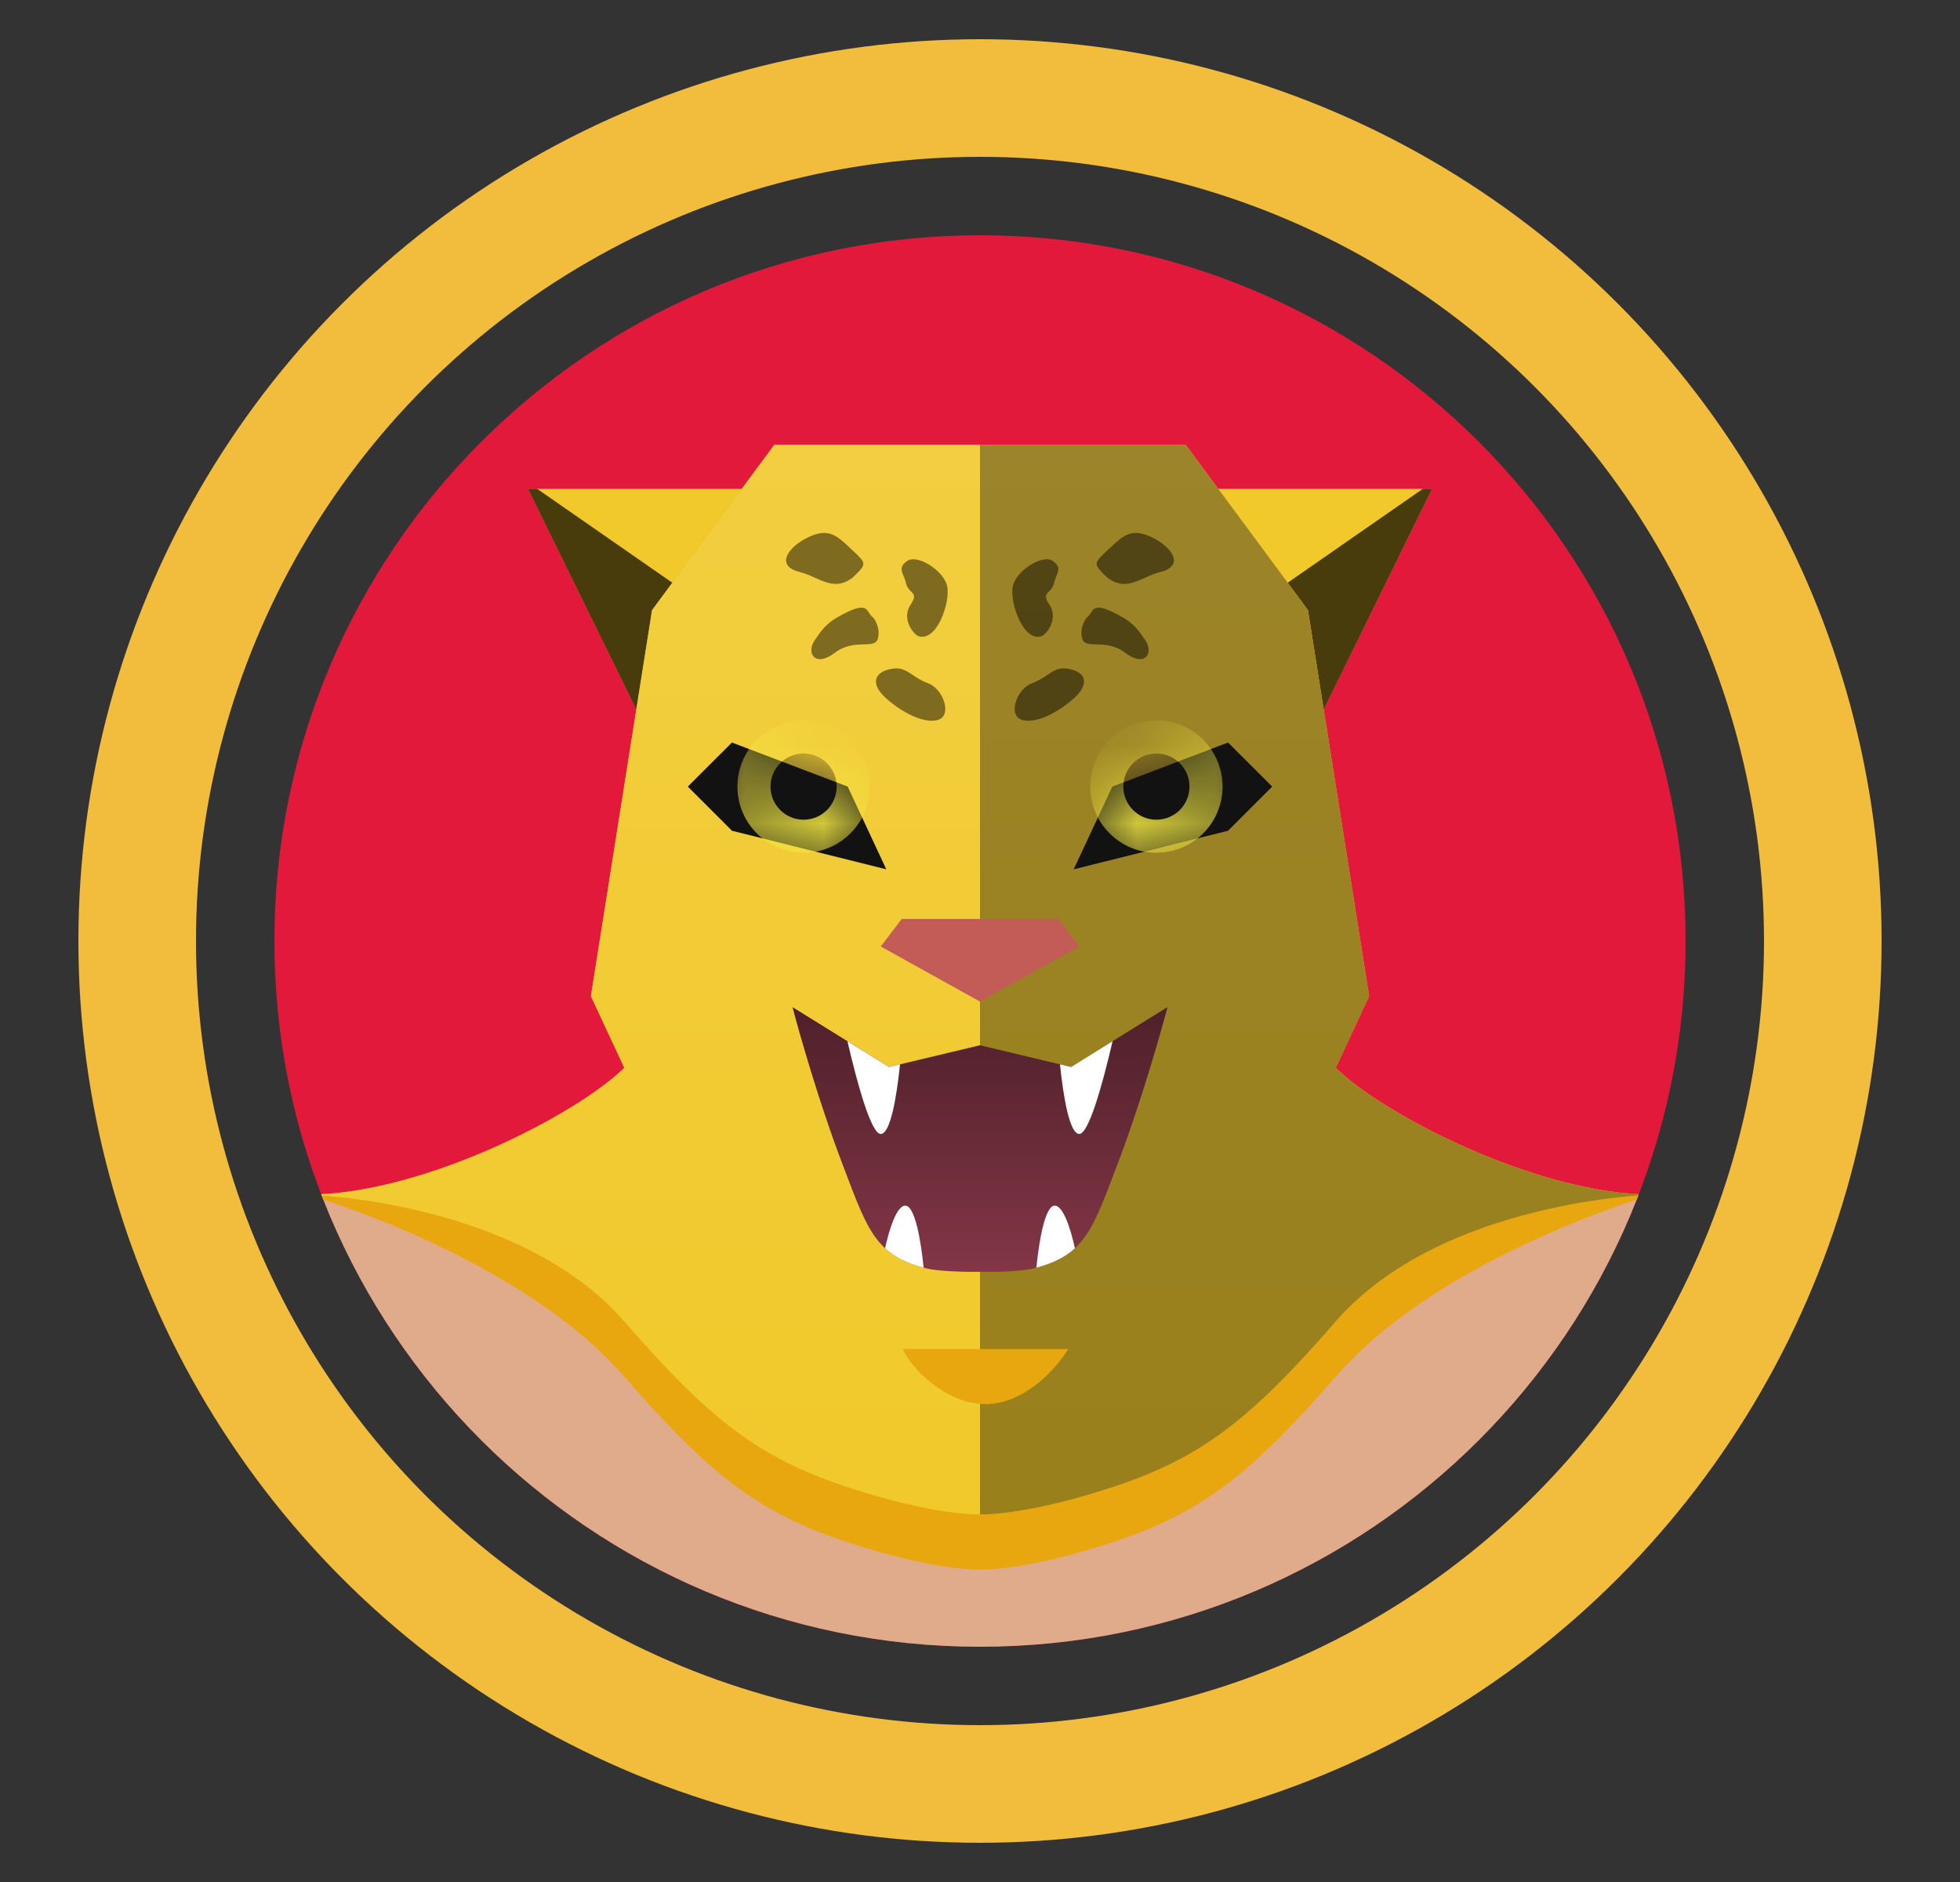 <svg width="25" height="24" viewBox="0 0 25 24" fill="none" xmlns="http://www.w3.org/2000/svg">
<rect x="0" y="0" width="25" height="24" fill="#333333" stroke="none"/>
<circle cx="12.5" cy="12" r="10.75" stroke="#F2BC3D" stroke-width="1.5"/>
<g clip-path="url(#clip0_351_4596)">
<path d="M3.5 12C3.5 7.029 7.529 3 12.5 3V3C17.471 3 21.5 7.029 21.5 12V12C21.5 16.971 17.471 21 12.5 21V21C7.529 21 3.5 16.971 3.5 12V12Z" fill="#E2193A"/>
<rect x="2.938" y="15.234" width="19.125" height="5.766" fill="#E0AB8B"/>
<path d="M18.266 6.234H15.172L16.539 9.75L18.266 6.234Z" fill="#F1C92B"/>
<g style="mix-blend-mode:overlay" opacity="0.7">
<path fill-rule="evenodd" clip-rule="evenodd" d="M18.148 6.234L15.819 7.852L15.893 8.089L16.539 9.75L18.266 6.234H18.148Z" fill="black"/>
</g>
<path d="M6.734 6.234H9.828L8.461 9.75L6.734 6.234Z" fill="#F1C92B"/>
<g style="mix-blend-mode:overlay" opacity="0.7">
<path fill-rule="evenodd" clip-rule="evenodd" d="M6.852 6.234L9.181 7.852L9.107 8.089L8.461 9.75L6.734 6.234H6.852Z" fill="black"/>
</g>
<path fill-rule="evenodd" clip-rule="evenodd" d="M12.5 5.672H9.877L8.317 7.781L7.537 12.703L7.963 13.617C7.372 14.203 5.396 15.234 3.922 15.234C3.922 15.234 6.616 16.008 7.963 17.555C9.04 18.792 9.664 19.289 10.799 19.664C11.933 20.039 12.5 20.016 12.5 20.016C12.5 20.016 13.067 20.039 14.201 19.664C15.336 19.289 15.96 18.792 17.037 17.555C18.384 16.008 21.078 15.234 21.078 15.234C19.604 15.234 17.628 14.203 17.037 13.617L17.463 12.703L16.683 7.781L15.123 5.672H12.5Z" fill="#E8A60F"/>
<path fill-rule="evenodd" clip-rule="evenodd" d="M12.5 5.672H9.877L8.317 7.781L7.537 12.703L7.963 13.617C7.372 14.203 5.396 15.234 3.922 15.234C3.922 15.234 6.616 15.305 7.963 16.852C9.04 18.089 9.664 18.586 10.799 18.961C11.933 19.336 12.5 19.312 12.5 19.312C12.5 19.312 13.067 19.336 14.201 18.961C15.336 18.586 15.96 18.089 17.037 16.852C18.384 15.305 21.078 15.234 21.078 15.234C19.604 15.234 17.628 14.203 17.037 13.617L17.463 12.703L16.683 7.781L15.123 5.672H12.5Z" fill="#F1C92B"/>
<path fill-rule="evenodd" clip-rule="evenodd" d="M12.5 5.672H9.877L8.317 7.781L7.537 12.703L7.963 13.617C7.372 14.203 5.396 15.234 3.922 15.234C3.922 15.234 6.616 15.305 7.963 16.852C9.04 18.089 9.664 18.586 10.799 18.961C11.933 19.336 12.5 19.312 12.5 19.312C12.5 19.312 13.067 19.336 14.201 18.961C15.336 18.586 15.96 18.089 17.037 16.852C18.384 15.305 21.078 15.234 21.078 15.234C19.604 15.234 17.628 14.203 17.037 13.617L17.463 12.703L16.683 7.781L15.123 5.672H12.5Z" fill="url(#paint0_linear_351_4596)" fill-opacity="0.1"/>
<g style="mix-blend-mode:overlay" opacity="0.36">
<path fill-rule="evenodd" clip-rule="evenodd" d="M12.5 19.312C12.5 19.312 13.067 19.336 14.201 18.961C15.336 18.586 15.96 18.089 17.037 16.852C18.384 15.305 21.078 15.234 21.078 15.234C19.604 15.234 17.628 14.203 17.037 13.617L17.463 12.703L16.683 7.781L15.123 5.672H12.5V19.312Z" fill="black"/>
</g>
<g style="mix-blend-mode:overlay" opacity="0.48">
<path fill-rule="evenodd" clip-rule="evenodd" d="M11.012 7.189C11.011 7.145 10.964 7.102 10.872 7.016C10.86 7.005 10.848 6.994 10.837 6.983C10.672 6.829 10.568 6.731 10.318 6.847C10.05 6.971 9.884 7.216 10.196 7.293C10.268 7.311 10.334 7.34 10.398 7.369C10.555 7.439 10.697 7.502 10.876 7.366C10.968 7.277 11.013 7.233 11.012 7.189ZM11.617 7.707C11.505 7.87 11.621 8.058 11.707 8.11C11.948 8.202 12.126 7.675 12.081 7.473C12.036 7.272 11.693 7.06 11.567 7.156C11.476 7.225 11.495 7.272 11.524 7.343C11.536 7.37 11.548 7.401 11.557 7.439C11.568 7.49 11.596 7.518 11.619 7.541C11.658 7.579 11.685 7.607 11.617 7.707ZM11.842 8.715C12.035 8.788 12.158 9.142 11.947 9.185C11.735 9.228 11.441 9.034 11.292 8.896C11.106 8.723 11.146 8.575 11.358 8.532C11.489 8.505 11.55 8.547 11.635 8.603C11.688 8.639 11.749 8.68 11.842 8.715ZM10.825 7.797C11.018 7.708 11.05 7.76 11.086 7.816C11.1 7.837 11.114 7.86 11.137 7.875C11.171 7.915 11.23 8.024 11.197 8.143C11.178 8.213 11.111 8.215 11.019 8.217C10.916 8.22 10.781 8.223 10.648 8.325C10.396 8.516 10.28 8.329 10.391 8.166C10.502 8.003 10.558 7.922 10.825 7.797Z" fill="black"/>
<path fill-rule="evenodd" clip-rule="evenodd" d="M13.988 7.189C13.989 7.145 14.036 7.102 14.128 7.016C14.14 7.005 14.152 6.994 14.163 6.983C14.328 6.829 14.432 6.731 14.682 6.847C14.95 6.971 15.116 7.216 14.804 7.293C14.732 7.311 14.666 7.34 14.602 7.369C14.445 7.439 14.303 7.502 14.124 7.366C14.032 7.277 13.987 7.233 13.988 7.189ZM13.383 7.707C13.495 7.87 13.379 8.058 13.293 8.11C13.052 8.202 12.874 7.675 12.919 7.473C12.964 7.272 13.307 7.06 13.433 7.156C13.524 7.225 13.505 7.272 13.476 7.343L13.476 7.343L13.476 7.343C13.464 7.37 13.452 7.401 13.443 7.439C13.432 7.49 13.404 7.518 13.381 7.541C13.342 7.579 13.315 7.607 13.383 7.707ZM13.158 8.715C12.965 8.788 12.842 9.142 13.053 9.185C13.265 9.228 13.559 9.034 13.708 8.896C13.894 8.723 13.854 8.575 13.642 8.532C13.511 8.505 13.45 8.547 13.365 8.603C13.312 8.639 13.251 8.68 13.158 8.715ZM14.175 7.797C13.982 7.708 13.95 7.76 13.914 7.816C13.9 7.837 13.886 7.86 13.863 7.875C13.829 7.915 13.77 8.024 13.803 8.143C13.822 8.213 13.889 8.215 13.981 8.217C14.084 8.22 14.219 8.223 14.352 8.325C14.604 8.516 14.72 8.329 14.609 8.166C14.498 8.003 14.442 7.922 14.175 7.797Z" fill="black"/>
</g>
<path fill-rule="evenodd" clip-rule="evenodd" d="M12.5 13.33L11.339 13.607L10.109 12.844C10.2 13.191 10.451 14.065 10.724 14.787C10.741 14.831 10.757 14.874 10.773 14.916C11.076 15.72 11.187 16.015 11.817 16.175C11.935 16.205 12.226 16.224 12.527 16.218C12.799 16.224 13.065 16.205 13.183 16.175C13.813 16.015 13.924 15.72 14.227 14.916C14.243 14.874 14.259 14.831 14.276 14.787C14.549 14.065 14.8 13.191 14.891 12.844L13.661 13.607L12.5 13.33C12.5 13.33 12.5 13.33 12.5 13.33C12.5 13.33 12.5 13.33 12.5 13.33Z" fill="#833646"/>
<path fill-rule="evenodd" clip-rule="evenodd" d="M12.5 13.33L11.339 13.607L10.109 12.844C10.2 13.191 10.451 14.065 10.724 14.787C10.741 14.831 10.757 14.874 10.773 14.916C11.076 15.72 11.187 16.015 11.817 16.175C11.935 16.205 12.226 16.224 12.527 16.218C12.799 16.224 13.065 16.205 13.183 16.175C13.813 16.015 13.924 15.72 14.227 14.916C14.243 14.874 14.259 14.831 14.276 14.787C14.549 14.065 14.8 13.191 14.891 12.844L13.661 13.607L12.5 13.33C12.5 13.33 12.5 13.33 12.5 13.33C12.5 13.33 12.5 13.33 12.5 13.33Z" fill="url(#paint1_linear_351_4596)" fill-opacity="0.4"/>
<path fill-rule="evenodd" clip-rule="evenodd" d="M11.781 16.166C11.564 16.107 11.41 16.03 11.289 15.918C11.348 15.656 11.44 15.375 11.547 15.375C11.671 15.375 11.747 15.825 11.781 16.166ZM13.711 15.918C13.59 16.03 13.436 16.107 13.219 16.166C13.253 15.825 13.329 15.375 13.453 15.375C13.56 15.375 13.652 15.656 13.711 15.918ZM13.52 13.573L13.661 13.607L14.191 13.278C14.058 13.851 13.885 14.461 13.766 14.461C13.644 14.461 13.564 13.998 13.52 13.573ZM11.48 13.573C11.436 13.998 11.356 14.461 11.234 14.461C11.115 14.461 10.942 13.851 10.809 13.278L11.339 13.607L11.48 13.573Z" fill="white"/>
<path fill-rule="evenodd" clip-rule="evenodd" d="M11.234 12.07L11.501 11.719H12.5H13.499L13.766 12.07L12.5 12.773L11.234 12.07Z" fill="#C35C57"/>
<path d="M11.516 17.203H13.625C13.484 17.438 13.077 17.906 12.57 17.906C12.064 17.906 11.609 17.438 11.516 17.203Z" fill="#E8A60F"/>
<path d="M10.812 10.031L11.305 11.086L9.336 10.594L8.773 10.031L9.336 9.469L10.812 10.031Z" fill="#121212"/>
<mask id="mask0_351_4596" style="mask-type:alpha" maskUnits="userSpaceOnUse" x="8" y="9" width="4" height="3">
<path d="M10.812 10.031L11.305 11.086L9.336 10.594L8.773 10.031L9.336 9.469L10.812 10.031Z" fill="black"/>
</mask>
<g mask="url(#mask0_351_4596)">
<circle cx="10.25" cy="10.031" r="0.844" fill="#F4E943"/>
<circle cx="10.25" cy="10.031" r="0.422" fill="#121212"/>
</g>
<path d="M14.188 10.031L13.695 11.086L15.664 10.594L16.227 10.031L15.664 9.469L14.188 10.031Z" fill="#121212"/>
<mask id="mask1_351_4596" style="mask-type:alpha" maskUnits="userSpaceOnUse" x="13" y="9" width="4" height="3">
<path d="M14.188 10.031L13.695 11.086L15.664 10.594L16.227 10.031L15.664 9.469L14.188 10.031Z" fill="black"/>
</mask>
<g mask="url(#mask1_351_4596)">
<circle r="0.844" transform="matrix(-1 0 0 1 14.75 10.031)" fill="#F4E943"/>
<circle r="0.422" transform="matrix(-1 0 0 1 14.75 10.031)" fill="#121212"/>
</g>
</g>
<defs>
<linearGradient id="paint0_linear_351_4596" x1="12.5" y1="5.672" x2="12.5" y2="19.313" gradientUnits="userSpaceOnUse">
<stop stop-color="white"/>
<stop offset="1" stop-color="white" stop-opacity="0"/>
</linearGradient>
<linearGradient id="paint1_linear_351_4596" x1="12.5" y1="12.844" x2="12.5" y2="16.219" gradientUnits="userSpaceOnUse">
<stop/>
<stop offset="1" stop-opacity="0"/>
</linearGradient>
<clipPath id="clip0_351_4596">
<path d="M3.5 12C3.5 7.029 7.529 3 12.5 3V3C17.471 3 21.5 7.029 21.5 12V12C21.5 16.971 17.471 21 12.5 21V21C7.529 21 3.5 16.971 3.5 12V12Z" fill="white"/>
</clipPath>
</defs>
</svg>
